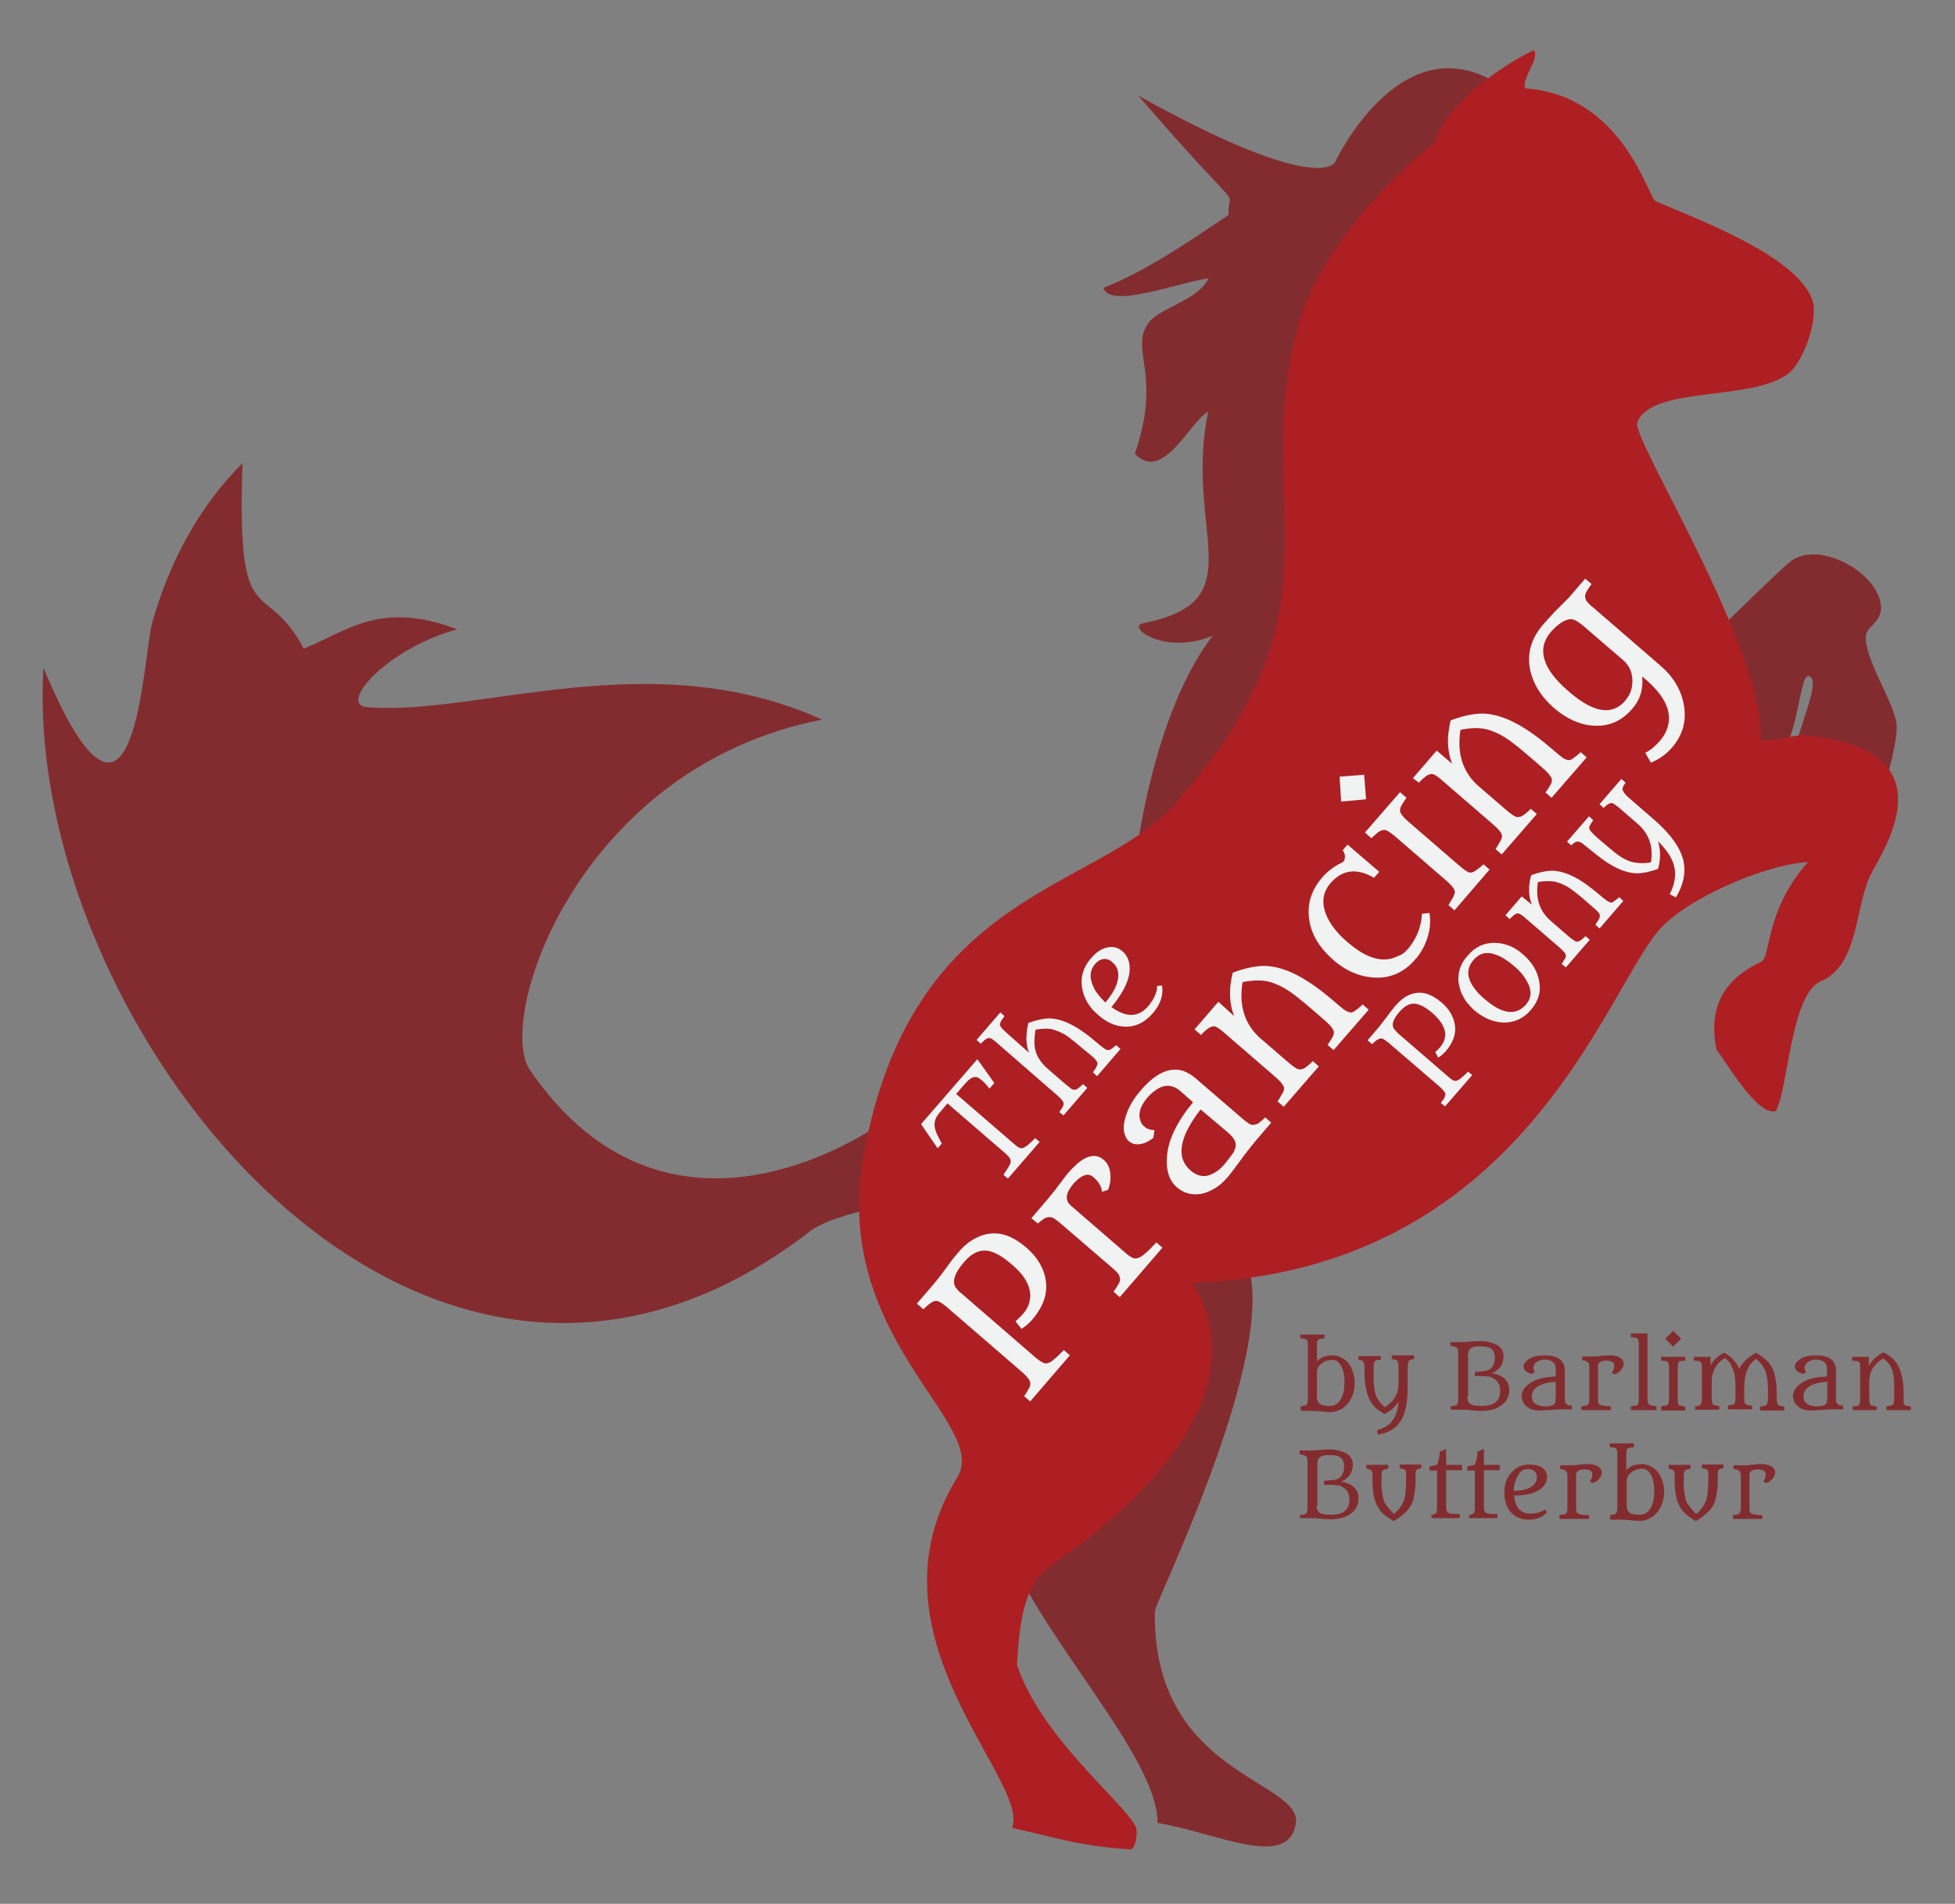 <?xml version="1.0" encoding="utf-8"?>
<!-- Generator: Adobe Illustrator 18.1.1, SVG Export Plug-In . SVG Version: 6.00 Build 0)  -->
<svg version="1.1" id="Layer_1" xmlns="http://www.w3.org/2000/svg" xmlns:xlink="http://www.w3.org/1999/xlink" x="0px" y="0px"
	 viewBox="0 0 517.5 504" enable-background="new 0 0 517.5 504" xml:space="preserve">
<rect x="0" y="0" width="517.5" height="504" fill="#808080" stroke="none"/>
<g>
	<path fill="#832C30" d="M230,299.5c-21.7,13.1-61.2,25.4-89.7-16.2c-9.3-13.5,12.7-80.2,77.3-92.8c-45.3-20.5-91.3-0.8-120.5-3.3
		c-7.7-0.7,5.3-15.5,23.9-20.6c-20.3-7.8-29.3,0.6-40.6,5.1c-10.4-19.6-17.8-2.6-16.2-49.1c-11.5,11.5-19.3,26-23.9,42.2
		c-2.6,9.1-4.2,70.7-28.8,12c-5.7,94.3,99.6,229.1,203,149.1c4.2-3.3,15.3-5.7,15.3-5.7S234.8,296.5,230,299.5z"/>
	<path fill="#832C30" d="M456,165.7c0,0,12.9-12.7,17.5-16.7c6.6-5.8,20.1,0.7,23.5,8.2c3.2,7-2.9,8.2-3.1,11.1
		c-0.4,6.1,7.2,17.1,8.1,23.2c0.6,3.9-2.8,15.4-2.8,15.4s-24.1-2.3-23.7-8.7c0.3-5.4,6.6-17.6,3.5-19.2c-3.3-1.7-2.4,24-13.2,24.7
		C456,204.2,456,165.7,456,165.7z"/>
	<path fill="#832C30" d="M394,53c0,0,11.1-24.4,5.2-28.9c-27.2-20.8-45.8,18.8-45.8,18.8s-3.8,9.3-52.1-17.6
		c29.7,34.5,23.6,23.1,23.9,31.6c-8.7,5.8-21.3,14.7-33.1,19.3c1.6,5.8,20.7-1.7,27.8-2.5c-2.7,5.8-13,7.8-15.9,11.8
		c-5.1,7,3.7,13.7-3.6,34.6c7.4,7.9,14.6-8.6,19.4-11.1c-6.5,32.1,12.6,50-17.2,56c-4.6,0.9,5.7,8.6,18.4,3.3
		c-17.8,23.3-21.3,66.6-21.3,66.6l76.4-33.3L394,53z"/>
	<path fill="#832C30" d="M328.9,331.6c12.5,21-23.2,92.3-23.2,95c-0.7,43.6,39.4,44.6,37.3,56.3c-2.2,12.2-21.3,2.1-36.6-0.3
		c0.3-19.6-40.2-58.4-41.6-81.1c-1.4-21.4,38.9-76.6,38.9-76.6S325.5,326,328.9,331.6z"/>
	<path fill="#AD1F23" d="M267.9,483.9c11.6,2.5,17.4,4.8,31.5,5.7c1.4-0.8,1.9-4.9,1.1-6.3c-3.6-6.6-25.1-23.7-31.3-42.6
		c0.7-13.7,2.7-21,7.8-25.3c4.8-4,60.5-38.5,38.7-75.8c86.5-3.2,108.6-75.7,123.2-93.1c7-8.4,28-17.6,39.7-18.3
		c-11.4,12.7-9.8,25.2-12.4,26.4c-12.2,5.7-13.6,14.8-11.8,23.4c1.8,1.8,10.7,17.8,15.7,16.1c3.4-6.6,3.9-31,12-34.4
		c10.2-4.3,8.9-20.7,13.4-28.8c4.4-8,20.2-33.1-18.5-36.3c-1.4-0.1-11.1,2.5-11,1.1c1.1-24.2-34.3-79.7-32.6-83.9
		c3.8-9.8,30.5-5.4,40.1-13c4-3.2,8-14.7,6.2-19.5c-4.2-11.5-29.7-21-41.4-26c-2.1-0.9-8.5-28-34.5-29.9c-1.3-2.2,4-8.3,2.2-10.1
		c-6.3,2.9-23.4,13.6-26.1,24.3c-12.8,10.1-31.1,29.6-36.3,48.8c-13,47.5,14.5,74.3-33,126.8c-20.7,22.9-69.3,22.5-82,92.6
		c-8.8,48.6,33.6,71,24.8,85.3C227.6,432.8,272.8,471.3,267.9,483.9z"/>
</g>
<g>
	<path fill="#F1F2F2" d="M261.9,288.2c-0.8-1.1-1.5-1.8-2-2.2c-0.5-0.4-0.9-0.7-1.2-0.8s-0.7-0.1-1.1,0c-0.7,0.2-1.5,0.9-2.6,2.2
		l-1.9,2.2l15.4,13.3c0.5,0.4,0.9,0.8,1.3,0.9c0.3,0.2,0.7,0.2,1,0.1s0.8-0.4,1.3-0.8c0.5-0.4,1.1-1,1.9-1.8l1.2,1l-8.4,9.7l-1.2-1
		c1.2-1.7,1.8-2.8,1.9-3.2c0.1-0.4,0-0.8-0.2-1.2c-0.2-0.3-0.6-0.7-1.1-1.2l-15.4-13.3l-2.2,2.6c-1.4,1.6-1.6,3.4-0.6,5.5
		c0.3,0.6,0.6,1.3,1,2l0.3,0.5l-1.1,1.3l-4.4-6.4l14.9-17.2l4.5,6.3L261.9,288.2z"/>
	<path fill="#F1F2F2" d="M272.4,278.7c-0.9-2.2-0.9-4.8-0.2-7.9c2.2-0.8,4.1-1.2,5.7-1.2c2.7,0.1,5.7,1.3,9,3.7
		c1.2,0.8,2.2,1.7,3.2,2.5c1,0.9,1.7,1.4,2.1,1.7c0.4,0.3,0.7,0.4,1,0.5c0.3,0,0.5,0,0.8-0.2c0.2-0.2,0.5-0.3,0.7-0.5
		c0.2-0.2,0.4-0.3,0.5-0.4c0.1-0.1,0.2-0.2,0.3-0.2l1.1,1l-6.2,7.2l-1.1-1c0.4-0.6,0.7-1,0.9-1.4s0.3-0.7,0.3-1
		c0-0.5-0.6-1.2-1.8-2.2l-1.6-1.3c-2-1.7-3.5-2.9-4.3-3.5s-1.6-1-2.3-1.3c-0.6-0.3-1.3-0.5-1.9-0.7c-1.2-0.3-2.7-0.2-4.5,0.1
		c-0.3,2-0.4,3.7-0.1,5.1c0.4,2,1.6,3.7,3.4,5.3l4.5,3.9c0.6,0.5,1.1,0.9,1.5,1.2c0.4,0.3,0.7,0.4,1,0.4c0.3,0,0.6-0.1,1-0.4
		c0.3-0.2,0.8-0.6,1.3-1.1l1.1,1l-6.3,7.3l-1.1-0.9l0,0c0.4-0.6,0.7-1,0.9-1.4c0.2-0.4,0.3-0.7,0.2-1c0-0.4-0.6-1.1-1.5-1.9
		L263.8,276c-1-0.9-1.7-1.3-2-1.2c-0.4,0-0.7,0.2-1,0.4c-0.3,0.3-0.7,0.6-1.2,1.1l-1.1-1l6.3-7.3l1.1,1c-0.4,0.5-0.7,1-0.9,1.3
		s-0.3,0.7-0.3,0.9c0,0.5,0.5,1.1,1.5,2L272.4,278.7z"/>
	<path fill="#F1F2F2" d="M307.6,260.9c0.4,2.5-0.4,5-2.5,7.4c-2,2.3-4.4,3.5-7,3.5c-2.6,0-5-1-7.4-3.1c-2.5-2.1-3.9-4.6-4.3-7.4
		c-0.4-2.8,0.4-5.3,2.3-7.5c1.4-1.7,2.9-2.7,4.5-3c1.4-0.3,2.7,0,3.9,1c1.5,1.3,2.1,3.1,1.9,5.5c-0.3,2.7-1.9,5.8-4.8,9.3
		c3.9,2.8,7.1,2.8,9.7-0.2c1.6-1.9,2.4-3.7,2.4-5.4L307.6,260.9z M292.6,265.4c2.7-3.2,3.8-6,3.3-8.4c-0.2-0.9-0.7-1.6-1.5-2.3
		c-1-0.9-2.1-1.1-3.3-0.5c-0.4,0.2-0.9,0.6-1.3,1.1c-0.4,0.5-0.7,1-0.9,1.6c-0.2,0.6-0.2,1.1-0.2,1.7c0,0.6,0.2,1.2,0.4,1.8
		c0.2,0.6,0.5,1.2,0.8,1.8C290.7,263.4,291.6,264.4,292.6,265.4z"/>
	<path fill="#F1F2F2" d="M268.8,349.8c0.6-0.5,1.3-1.2,2.1-2.1c0.8-0.9,1.4-2,1.6-3.1c0.3-1.1,0.3-2.2,0-3.3c-0.5-2.1-2-4.3-4.5-6.4
		c-2.4-2.1-4.4-3.3-6.1-3.7c-2.3-0.5-4.6,0.4-6.7,2.9c-2.6,3-3.3,5.3-2.1,6.9c0.4,0.5,0.8,1,1.4,1.4l19.4,16.8
		c0.8,0.7,1.4,1.1,1.9,1.4s1,0.4,1.4,0.3c0.4-0.1,0.9-0.3,1.4-0.7s1.2-1,2-1.8l1-1l1.6,1.4L272.7,371l-1.6-1.4
		c0-0.1,0.1-0.2,0.2-0.3c0.1-0.1,0.3-0.4,0.5-0.8c0.2-0.4,0.5-0.8,0.7-1.2c0.2-0.4,0.3-0.9,0.2-1.3c-0.1-0.7-0.9-1.7-2.3-2.9
		L250.6,346c-1.3-1.1-2.2-1.6-2.7-1.6c-0.6,0-1.1,0.2-1.6,0.6c-0.5,0.3-1.1,0.9-1.9,1.6l-1.7-1.5l4.4-5.1c1.1-1.3,2.1-2.6,3.1-4
		c1-1.4,2.1-2.9,3.6-4.6c1.4-1.7,3-2.9,4.6-3.7c1.6-0.8,3.2-1.2,4.8-1.2c2.8,0,5.6,1.3,8.5,3.8c2.9,2.5,4.6,5.4,5.1,8.5
		c0.6,3.6-0.6,7.1-3.6,10.6c-0.7,0.8-1.6,1.6-2.8,2.4L268.8,349.8z"/>
	<path fill="#F1F2F2" d="M291.7,315.5c-0.1-1.3-0.8-2.6-2.3-3.9c-0.7-0.6-1.5-0.8-2.5-0.4c-0.8,0.3-1.7,1-2.7,2.1
		c-2.1,2.5-2.4,4.4-0.8,5.8l14.9,12.9c0.6,0.5,1.1,0.8,1.5,1c0.5,0.2,1,0.2,1.5,0c1-0.3,2.6-1.7,4.8-4.1l1.6,1.4l-11.3,13.1
		l-1.6-1.4l0-0.1c1.2-1.7,1.8-2.8,1.7-3.3s-0.2-1-0.5-1.4c-0.3-0.4-0.8-0.9-1.4-1.4l-13.6-11.7c-1.4-1.2-2.4-1.9-3-1.9
		c-0.6,0-1.1,0.1-1.6,0.4c-0.5,0.3-1,0.7-1.7,1.3l-1.7-1.4l3.5-4.1c1.4-1.6,2.3-2.8,2.9-3.5c0.5-0.7,0.9-1.3,1.3-1.7
		c0.9-1.3,1.7-2.3,2.3-3c0.6-0.7,1.4-1.4,2.1-2.1c0.8-0.7,1.6-1.2,2.4-1.6c1.8-0.8,3.3-0.6,4.6,0.5c1.1,0.9,1.7,2.2,1.8,3.8
		c0.2,1.6-0.1,2.9-0.6,4.2L291.7,315.5z"/>
	<path fill="#F1F2F2" d="M301.9,296.8c0.2,0.6,0.6,1.1,1.1,1.5c0.5,0.5,1.4,0.8,2.6,0.9l-0.3,2c-1.6,1.3-3.2,1.9-4.8,1.7
		c-0.6-0.1-1.1-0.3-1.7-0.8c-0.6-0.5-0.9-1.2-1.2-2.2c-0.2-1-0.2-2.1,0.1-3.3c0.6-2.7,2-5.4,4.4-8.1c3.9-4.5,7.6-6.1,11.1-5
		c1.1,0.4,2.1,1,3.1,1.8l12.3,10.6c1.5,1.3,2.5,2,3.1,1.9s1.1-0.2,1.5-0.5s1-0.8,1.7-1.5l1.6,1.4l-4.2,4.9c-0.8,1-1.7,2.1-2.7,3.4
		c-2,2.7-3.5,4.8-4.7,6.2s-2.4,2.4-3.7,3.1s-2.5,1.2-3.7,1.3c-2.3,0.3-4.3-0.3-6.1-1.9c-1.9-1.7-2.8-4.4-2.5-8
		c0.3-4.5,2.7-9.3,6.9-14.4l-3.4-3c-2.7-2.3-5.6-1.7-8.8,1.9C301.8,292.9,301.2,294.9,301.9,296.8z M317.8,293.7
		c-5.7,7.4-6.6,12.8-2.6,16.2c2.1,1.8,4.3,1.9,6.7,0.3c0.8-0.5,1.6-1.2,2.4-2.2c0.8-1,1.5-1.9,2-2.6s0.7-1.5,0.8-2.1
		c0-0.6-0.1-1.2-0.5-1.8c-0.4-0.6-1-1.2-1.8-1.9L317.8,293.7z M317.8,293.7L317.8,293.7L317.8,293.7L317.8,293.7z"/>
	<path fill="#F1F2F2" d="M326.7,269c-1.3-3.2-1.5-7-0.4-11.5c3.2-1.2,6-1.8,8.5-1.8c4,0.1,8.4,1.9,13.3,5.4c1.7,1.2,3.3,2.5,4.7,3.7
		c1.5,1.3,2.5,2.1,3,2.5c0.6,0.4,1.1,0.6,1.5,0.7c0.4,0.1,0.8,0,1.2-0.3c0.4-0.3,0.7-0.5,1.1-0.8c0.3-0.3,0.6-0.5,0.7-0.6
		c0.1-0.1,0.3-0.3,0.4-0.4l1.6,1.4l-9.3,10.7l-1.6-1.4c0.6-0.8,1-1.5,1.3-2c0.3-0.5,0.4-1,0.4-1.4c-0.1-0.7-0.9-1.8-2.7-3.3l-2.3-2
		c-3-2.6-5.1-4.3-6.4-5.2c-1.3-0.9-2.4-1.5-3.3-1.9c-0.9-0.4-1.9-0.8-2.9-1c-1.9-0.4-4.1-0.3-6.6,0.2c-1,6.3,0.6,11.4,5,15.1
		l6.6,5.7c1.7,1.5,2.9,2.3,3.4,2.3c0.6,0,1.1-0.1,1.5-0.4c0.4-0.3,1-0.7,1.6-1.3l0.5-0.5l1.6,1.4l-9.3,10.7l-1.6-1.4
		c0-0.1,0.1-0.2,0.2-0.4c0.1-0.1,0.3-0.4,0.5-0.8s0.5-0.8,0.7-1.2c0.2-0.4,0.3-0.8,0.3-1.2c-0.1-0.6-0.8-1.6-2.2-2.8l-14-12.1
		c-1.2-1-2-1.5-2.6-1.4c-0.5,0.1-1,0.3-1.5,0.7c-0.5,0.4-1.1,0.9-1.7,1.6l-1.7-1.5l6.3-7.3L326.7,269z"/>
	<path fill="#F1F2F2" d="M372.7,251.2c2.2-2.6,3.5-5.7,3.7-9.3l2-0.2c0.5,3.1-0.1,6.3-1.8,9.5c-0.6,1-1.2,2-2,2.8
		c-2.9,3.4-6.5,5-10.7,4.8c-3.9-0.2-7.6-1.7-11-4.7c-3.5-3.1-5.7-6.5-6.3-10.4c-0.7-4.1,0.4-7.9,3.3-11.3c1.4-1.7,3.2-3,5.2-4
		c0.3-0.1,0.5-0.3,0.6-0.4c0.5-1,0.4-2-0.3-2.9l1.3-1.5l8.4,7.2l-1.4,1.6c-4.5-2.7-8.4-2.2-11.5,1.4c-2,2.3-2.4,5-1.3,8
		c1,2.6,2.9,5.2,5.9,7.7c5.1,4.4,9.6,5.6,13.4,3.5C371.1,252.8,371.9,252.1,372.7,251.2z"/>
	<path fill="#F1F2F2" d="M355,212.2l-0.4-6.6l6.5-0.5l0.5,6.5L355,212.2z M383.4,239.6l0.5-0.8c0.4-0.6,0.7-1.2,0.9-1.6
		c0.2-0.4,0.3-0.8,0.3-1.2c-0.1-0.7-0.9-1.7-2.3-2.9l-13.3-11.5c-1.5-1.3-2.5-1.9-3.1-1.9c-0.6,0-1.1,0.3-1.6,0.6
		c-0.5,0.4-1,0.9-1.8,1.6l-1.7-1.5l9.3-10.7l1.7,1.5c-0.6,0.8-1,1.5-1.3,2c-0.3,0.5-0.4,1-0.4,1.4c0,0.7,0.8,1.7,2.3,3l13.3,11.5
		c1.5,1.3,2.5,1.9,2.9,1.9c0.5,0,0.9-0.1,1.3-0.4c0.4-0.3,0.9-0.6,1.5-1.1l0.8-0.7l1.6,1.4L385,241L383.4,239.6z"/>
	<path fill="#F1F2F2" d="M384.4,202.2c-1.3-3.2-1.5-7-0.4-11.5c3.2-1.2,6-1.8,8.5-1.8c4,0.1,8.4,1.9,13.3,5.4
		c1.7,1.2,3.3,2.5,4.7,3.7s2.5,2.1,3,2.5s1.1,0.6,1.5,0.7c0.4,0.1,0.8,0,1.2-0.3c0.4-0.3,0.7-0.5,1.1-0.8c0.3-0.3,0.6-0.5,0.7-0.6
		s0.3-0.3,0.4-0.4l1.6,1.4l-9.3,10.7l-1.6-1.4c0.6-0.8,1-1.5,1.3-2c0.3-0.5,0.4-1,0.4-1.4c-0.1-0.7-0.9-1.8-2.7-3.3l-2.3-2
		c-3-2.6-5.1-4.3-6.4-5.2c-1.3-0.9-2.4-1.5-3.3-1.9c-0.9-0.4-1.9-0.8-2.9-1c-1.9-0.4-4.1-0.3-6.6,0.2c-1,6.3,0.6,11.4,5,15.1
		l6.6,5.7c1.7,1.5,2.9,2.3,3.4,2.3c0.6,0,1.1-0.1,1.5-0.4c0.4-0.3,1-0.7,1.6-1.3l0.5-0.5l1.6,1.4l-9.3,10.7l-1.6-1.4
		c0-0.1,0.1-0.2,0.2-0.4c0.1-0.1,0.3-0.4,0.5-0.8s0.5-0.8,0.7-1.2s0.3-0.9,0.3-1.2c-0.1-0.6-0.8-1.6-2.2-2.8l-14-12.1
		c-1.2-1-2-1.5-2.6-1.4c-0.5,0.1-1,0.3-1.5,0.7c-0.5,0.4-1.1,0.9-1.7,1.6L374,206l6.3-7.3L384.4,202.2z"/>
	<path fill="#F1F2F2" d="M434.7,179.1c0.3,3.3-0.5,6.1-2.6,8.5c-2.8,3.3-6.3,4.8-10.3,4.5c-3.6-0.2-7.1-1.8-10.5-4.7
		c-3.4-3-5.5-6.4-6.3-10.2c-0.8-4.2,0.3-8.2,3.5-11.9c0.9-1,1.9-2.1,2.9-3.2c2-2,3.3-3.3,3.8-3.8l4.4-5.1l1.7,1.4
		c-1.2,1.6-1.8,2.7-1.7,3.3c0,0.6,0.2,1.1,0.6,1.5s0.8,0.9,1.5,1.4l17.8,15.4c3.4,2.9,5.5,6.4,6.2,10.3c0.8,4.2-0.2,8.1-3.2,11.5
		c-1.5,1.7-3.3,3-5.5,3.9l-1.5-2.6c1.4-0.7,2.7-1.8,3.9-3.2s1.9-2.8,2.2-4.3c0.3-1.5,0.2-2.9-0.2-4.2c-0.8-2.5-2.6-4.9-5.4-7.4
		L434.7,179.1z M415.2,183c6.5,5.7,11.5,6.5,14.9,2.6c1.5-1.7,2.1-3.6,2-5.7c-0.1-2.1-0.9-3.8-2.4-5.1l-10.7-9.2
		c-1.3-1.1-2.4-1.7-3.2-1.7c-1.6,0.1-3.3,1.2-5.2,3.3C406.7,171.7,408.2,177,415.2,183z"/>
	<path fill="#F1F2F2" d="M379.9,278.5c0.4-0.3,0.9-0.8,1.4-1.4s0.9-1.3,1.1-2.1s0.2-1.5,0-2.3c-0.4-1.4-1.4-2.9-3.1-4.4
		c-1.6-1.4-3-2.2-4.2-2.5c-1.6-0.4-3.1,0.3-4.6,2c-1.8,2.1-2.3,3.6-1.4,4.7c0.3,0.3,0.6,0.7,0.9,1l13.2,11.4c0.5,0.4,0.9,0.8,1.3,1
		c0.3,0.2,0.6,0.3,1,0.2s0.6-0.2,1-0.5c0.4-0.3,0.8-0.7,1.4-1.2l0.7-0.7l1.1,0.9l-7.2,8.3l-1.1-0.9c0-0.1,0.1-0.1,0.1-0.2
		s0.2-0.3,0.4-0.5c0.2-0.3,0.3-0.5,0.5-0.8c0.1-0.3,0.2-0.6,0.2-0.9c-0.1-0.5-0.6-1.1-1.6-2l-13.5-11.6c-0.9-0.7-1.5-1.1-1.9-1.1
		c-0.4,0-0.7,0.2-1.1,0.4c-0.3,0.2-0.8,0.6-1.3,1.1l-1.2-1l3-3.5c0.7-0.9,1.4-1.8,2.1-2.7c0.6-0.9,1.5-2,2.4-3.1c1-1.1,2-2,3.1-2.5
		c1.1-0.6,2.2-0.8,3.2-0.8c1.9,0,3.8,0.9,5.8,2.6c2,1.7,3.1,3.6,3.5,5.8c0.4,2.4-0.4,4.8-2.5,7.2c-0.5,0.5-1.1,1.1-1.9,1.6
		L379.9,278.5z"/>
	<path fill="#F1F2F2" d="M390.3,267.5c-0.7-0.6-1.3-1.3-1.9-2c-0.6-0.7-1-1.5-1.4-2.3c-0.4-0.8-0.6-1.6-0.8-2.5
		c-0.2-0.9-0.2-1.7-0.1-2.6c0.2-1.9,1-3.6,2.4-5.1c2-2.4,4.5-3.5,7.4-3.4c2.6,0.1,5.1,1.1,7.3,3.1c2.3,2,3.7,4.3,4.2,6.9
		c0.6,2.9-0.2,5.5-2.2,7.8c-2,2.3-4.5,3.4-7.5,3.3C395,270.5,392.6,269.4,390.3,267.5z M402.1,267.4c0.6-0.3,1.1-0.7,1.7-1.3
		c0.5-0.6,0.9-1.2,1.1-1.8c0.2-0.6,0.3-1.2,0.2-1.9c-0.1-0.6-0.2-1.2-0.5-1.8s-0.6-1.2-1-1.8c-0.7-1-1.5-1.9-2.4-2.7
		c-0.9-0.8-1.7-1.4-2.3-1.8s-1.2-0.8-1.8-1.1c-0.6-0.3-1.2-0.5-1.9-0.7c-0.6-0.2-1.2-0.2-1.8-0.2c-1.3,0.1-2.4,0.7-3.4,1.9
		c-1.8,2.1-1.8,4.5,0.1,7.2c0.7,1,1.7,2.1,2.9,3.1C396.6,267.6,399.6,268.6,402.1,267.4z"/>
	<path fill="#F1F2F2" d="M405.5,239.5c-0.9-2.2-1-4.8-0.2-7.8c2.1-0.8,4.1-1.2,5.7-1.2c2.7,0.1,5.7,1.3,9,3.7
		c1.1,0.8,2.2,1.7,3.2,2.5c1,0.9,1.7,1.4,2.1,1.7c0.4,0.3,0.7,0.4,1,0.5s0.5,0,0.8-0.2c0.3-0.2,0.5-0.4,0.7-0.5
		c0.2-0.2,0.4-0.3,0.5-0.4c0.1-0.1,0.2-0.2,0.3-0.3l1.1,1l-6.3,7.3l-1.1-1c0.4-0.6,0.7-1,0.9-1.4c0.2-0.4,0.3-0.7,0.3-1
		c0-0.5-0.6-1.2-1.8-2.2l-1.5-1.3c-2-1.8-3.5-2.9-4.3-3.5s-1.6-1-2.3-1.3c-0.6-0.3-1.3-0.5-2-0.7c-1.3-0.2-2.8-0.2-4.5,0.1
		c-0.7,4.3,0.4,7.7,3.4,10.3l4.5,3.9c1.2,1,1.9,1.5,2.3,1.6c0.4,0,0.7-0.1,1-0.3s0.7-0.5,1.1-0.9l0.3-0.3l1.1,1l-6.3,7.3l-1.1-0.9
		c0-0.1,0.1-0.2,0.1-0.2s0.2-0.3,0.3-0.5c0.2-0.3,0.3-0.5,0.5-0.8c0.2-0.3,0.2-0.6,0.2-0.8c0-0.4-0.6-1.1-1.5-1.9l-9.5-8.2
		c-0.8-0.7-1.4-1-1.7-1s-0.7,0.2-1,0.4c-0.3,0.3-0.7,0.6-1.2,1.1l-1.1-1l4.3-5L405.5,239.5z"/>
	<path fill="#F1F2F2" d="M438.9,222.7c0.7,2.4,0.7,4.8,0,7.3c-2.1,0.8-4.1,1.2-5.7,1.2c-2.7-0.1-5.7-1.3-9-3.7
		c-1.1-0.8-2.2-1.7-3.2-2.5c-1-0.8-1.7-1.4-2.1-1.7c-0.4-0.3-0.8-0.4-1.1-0.5c-0.3,0-0.6,0-0.9,0.2c-0.3,0.2-0.6,0.4-1,0.8l-1.1-1
		l5.8-6.7l1.1,1l-0.2,0.4c-0.3,0.4-0.5,0.8-0.7,1.1c-0.1,0.3-0.2,0.6-0.1,0.8c0.1,0.4,0.7,1.1,1.8,2.1l1.5,1.3
		c1.4,1.2,2.6,2.2,3.6,3s2,1.4,3,1.9c1.8,0.8,4,1,6.4,0.6c0.7-4.2-0.5-7.6-3.5-10.2l-4.5-3.9c-1.2-1-2-1.6-2.3-1.6
		c-0.4,0-0.7,0.1-0.9,0.2c-0.3,0.2-0.6,0.4-1,0.8l-0.3,0.3l-1.1-1l5.8-6.7l1.1,1l0,0c-0.6,0.8-0.9,1.5-0.8,1.9
		c0.2,0.6,0.8,1.4,2,2.4l5.9,5.1c4,3.4,6.5,6.6,7.7,9.6c1.4,3.6,0.9,7.4-1.5,11.4l-1.6-0.9c1.3-2.6,1.7-5,1.2-7.2
		C442.8,227.5,441.4,225.2,438.9,222.7z"/>
</g>
<g>
	<path fill="#832C30" d="M344.2,372.3c0.9-0.1,1.4-0.2,1.6-0.4s0.3-0.4,0.3-0.6s0.1-0.5,0.1-0.9V356c0-0.8-0.1-1.2-0.4-1.4
		c-0.2-0.1-0.7-0.3-1.6-0.3v-1h6.4v1c-0.9,0.1-1.4,0.2-1.6,0.3c-0.3,0.2-0.4,0.7-0.4,1.5v4.3c0.7-0.8,1.7-1.3,2.9-1.5
		c0.4-0.1,0.8-0.1,1.3-0.1s1,0.1,1.6,0.3s1,0.5,1.5,0.8s0.8,0.7,1.2,1.2s0.6,1,0.8,1.5c0.5,1.1,0.7,2.3,0.7,3.6c0,2-0.6,3.8-1.7,5.2
		c-0.8,1-1.7,1.7-2.9,2.1c-0.6,0.2-1.2,0.3-1.7,0.3c-0.7,0-1.5,0-2.3-0.1c-1.5-0.2-2.4-0.2-2.7-0.2h-3V372.3z M348.6,369.8
		c0,0.7,0.2,1.3,0.6,1.7c0.5,0.5,1.5,0.7,2.8,0.7s2.3-0.6,3-1.9c0.6-1.1,0.9-2.6,0.9-4.4c0-2.6-0.6-4.4-1.8-5.4
		c-0.4-0.4-0.9-0.5-1.5-0.5s-1.1,0.1-1.6,0.3s-0.9,0.4-1.2,0.7c-0.8,0.6-1.2,1.4-1.2,2.3V369.8z"/>
	<path fill="#832C30" d="M370.2,371.1c-0.9,1.4-2.1,2.4-3.7,3.2c-1.4-0.7-2.4-1.5-3.1-2.4c-1.1-1.4-1.8-3.4-2.1-6.2
		c-0.1-0.9-0.1-1.8-0.1-2.7s0-1.4-0.1-1.8s-0.1-0.6-0.2-0.7s-0.3-0.3-0.5-0.4s-0.5-0.1-0.8-0.1v-1h5.9v1l-0.3,0
		c-0.4,0-0.6,0.1-0.8,0.1s-0.4,0.1-0.5,0.3c-0.2,0.2-0.3,0.8-0.3,1.8v1.4c0,1.2,0,2.2,0.1,3.1s0.2,1.7,0.4,2.3
		c0.4,1.3,1.2,2.5,2.5,3.5c2.4-1.5,3.6-3.5,3.6-6.2v-4c0-1.1-0.1-1.7-0.2-1.9s-0.3-0.3-0.5-0.4s-0.5-0.1-0.8-0.2l-0.3,0v-1h5.9v1
		l0,0c-0.7,0.1-1.1,0.2-1.3,0.4c-0.2,0.4-0.4,1-0.4,2.1v5.2c0,3.5-0.5,6.2-1.5,8.1c-1.2,2.3-3.3,3.7-6.4,4.2l-0.2-1.2
		c1.9-0.5,3.3-1.3,4.1-2.6C369.4,375.1,370,373.4,370.2,371.1z"/>
	<path fill="#832C30" d="M384,372.3c0.9-0.1,1.4-0.2,1.6-0.4s0.3-0.4,0.3-0.6s0.1-0.5,0.1-0.9v-12.1c0-0.8-0.1-1.2-0.3-1.4
		s-0.4-0.3-0.7-0.4s-0.6-0.1-1.1-0.2v-1h3c0.5,0,1.1,0,1.7-0.1c1.2-0.1,2.2-0.2,3.1-0.2s1.8,0.1,2.6,0.3s1.5,0.5,2.1,0.8
		c1,0.7,1.6,1.6,1.6,2.9c0,1.6-0.6,2.9-1.8,3.8c-0.4,0.3-0.9,0.6-1.4,0.7c2.3,0.4,3.8,1.3,4.4,2.8c0.2,0.5,0.3,1,0.3,1.7
		s-0.1,1.3-0.4,2s-0.7,1.3-1.4,1.8c-1.4,1.2-3.3,1.7-5.7,1.7c-0.6,0-1.3,0-2-0.1c-1.4-0.2-2.4-0.2-3-0.2h-3V372.3z M388.4,369.8
		c0,0.8,0.2,1.3,0.6,1.7c0.5,0.5,1.6,0.7,3.2,0.7c1.8,0,3.1-0.4,3.9-1.2c0.7-0.7,1-1.6,1-2.7c0-1.7-0.6-2.8-1.9-3.5
		c-0.5-0.3-0.9-0.4-1.4-0.4s-0.8-0.1-1.1-0.1l-0.8,0c-0.3,0-0.5,0-0.8,0s-0.5,0-0.7,0v-1.1l2.4-0.2c1-0.1,1.8-0.5,2.3-1.3
		c0.4-0.6,0.6-1.4,0.6-2.4c0-0.9-0.3-1.6-0.8-2.1c-0.6-0.6-1.7-0.8-3.2-0.8c-1.8,0-2.8,0.5-3,1.5c-0.1,0.3-0.1,0.6-0.1,0.9V369.8z"
		/>
	<path fill="#832C30" d="M406.1,361.3c-0.1,0.2-0.2,0.5-0.2,0.8s0.1,0.7,0.4,1.1l-0.8,0.5c-0.9-0.2-1.6-0.5-2-1.2
		c-0.1-0.2-0.2-0.5-0.2-0.8s0.1-0.7,0.4-1s0.7-0.7,1.1-1c1.1-0.6,2.4-0.9,4.1-0.9c2.7,0,4.3,0.8,5,2.3c0.2,0.5,0.3,1,0.3,1.6v7.3
		c0,0.9,0.1,1.5,0.3,1.6s0.4,0.3,0.6,0.4s0.6,0.1,1,0.1v1h-2.9c-0.6,0-1.2,0-2,0.1c-1.5,0.1-2.7,0.2-3.5,0.2s-1.5-0.1-2.2-0.3
		s-1.1-0.5-1.5-0.9c-0.8-0.7-1.2-1.6-1.2-2.7c0-1.2,0.7-2.2,2-3.2c1.6-1.2,4-1.8,7-1.9v-2.1c0-1.6-1.1-2.4-3.2-2.4
		C407.4,360.1,406.5,360.5,406.1,361.3z M411.8,365.8c-4.2,0.3-6.3,1.6-6.3,3.9c0,1.2,0.6,2,1.9,2.4c0.4,0.1,0.9,0.2,1.5,0.2
		s1.1,0,1.5-0.1s0.7-0.2,0.9-0.4s0.4-0.4,0.4-0.7s0.1-0.7,0.1-1.2V365.8z M411.8,365.8L411.8,365.8L411.8,365.8L411.8,365.8z"/>
	<path fill="#832C30" d="M426.6,363.4c0.4-0.4,0.7-1.1,0.7-1.9c0-0.4-0.2-0.8-0.6-1c-0.3-0.2-0.8-0.3-1.5-0.3
		c-1.5,0-2.2,0.5-2.2,1.5v8.9c0,0.3,0,0.6,0.1,0.8s0.2,0.4,0.5,0.5c0.4,0.2,1.3,0.4,2.8,0.4v1h-7.8v-1l0,0c0.9-0.1,1.5-0.2,1.7-0.4
		s0.3-0.4,0.3-0.6s0.1-0.5,0.1-0.9v-8.1c0-0.9-0.1-1.4-0.3-1.6s-0.4-0.3-0.6-0.4s-0.6-0.1-1-0.2v-1h2.4c1,0,1.6,0,2.1-0.1
		s0.7-0.1,1-0.1c0.7-0.1,1.3-0.1,1.7-0.1s0.9,0,1.4,0.1s0.9,0.2,1.2,0.4c0.8,0.4,1.2,1,1.2,1.7c0,0.6-0.3,1.2-0.8,1.8
		c-0.5,0.5-1,0.9-1.6,1L426.6,363.4z"/>
	<path fill="#832C30" d="M431.8,372.3l0.4-0.1c0.3,0,0.6-0.1,0.8-0.1s0.4-0.1,0.5-0.3c0.2-0.2,0.3-0.8,0.3-1.7v-14.1
		c0-0.9-0.1-1.4-0.3-1.6s-0.4-0.3-0.7-0.3s-0.6-0.1-1.1-0.1v-1h4.4v17.2c0,0.8,0.1,1.3,0.4,1.6c0.2,0.2,0.7,0.3,1.4,0.4l0.6,0.1v1
		h-6.8V372.3z"/>
	<path fill="#832C30" d="M439.8,372.3l0.4-0.1c0.3,0,0.6-0.1,0.8-0.1s0.4-0.1,0.5-0.3c0.2-0.2,0.3-0.8,0.3-1.7v-7.9
		c0-0.9-0.1-1.4-0.3-1.6s-0.4-0.3-0.7-0.3s-0.6-0.1-1.1-0.1v-1h6.4v1c-0.4,0-0.8,0.1-1.1,0.1s-0.5,0.1-0.6,0.3
		c-0.2,0.2-0.3,0.8-0.3,1.7v7.9c0,0.9,0.1,1.4,0.2,1.6s0.3,0.3,0.5,0.3s0.5,0.1,0.8,0.2l0.5,0.1v1h-6.4V372.3z M440.8,354.4l2.1-2.1
		l2.1,2.1l-2.1,2.1L440.8,354.4z"/>
	<path fill="#832C30" d="M448.5,372.3l0.3,0c0.7-0.1,1.2-0.2,1.3-0.4s0.2-0.4,0.3-0.6s0.1-0.6,0.1-1v-8.4c0-0.7-0.1-1.1-0.3-1.3
		s-0.4-0.3-0.7-0.3s-0.6-0.1-1.1-0.1v-1h4.4v2.4c0.3-0.7,0.7-1.3,1.1-1.7c0.7-0.7,1.5-1.3,2.5-1.8c1,0.6,1.7,1.1,2.2,1.6
		c0.8,0.8,1.4,1.7,1.8,2.7c0.6-1.3,1.6-2.4,2.9-3.3c0.4-0.3,0.9-0.6,1.4-1c1.5,0.8,2.6,1.7,3.4,2.5c1.2,1.4,1.9,3.4,2.1,6
		c0.1,0.9,0.1,1.8,0.1,2.7s0,1.5,0.1,1.8s0.1,0.6,0.2,0.7s0.3,0.3,0.5,0.3s0.4,0.1,0.8,0.2l0.4,0.1v1h-6.4v-1
		c0.4-0.1,0.8-0.1,1.1-0.2s0.5-0.1,0.6-0.3c0.2-0.2,0.4-0.9,0.4-1.9l0-1.8c0-2.2-0.2-3.9-0.6-5c-0.4-1.2-1.3-2.4-2.6-3.5
		c-1,0.8-1.7,1.6-2.1,2.5s-0.7,1.8-0.8,2.7c-0.2,1.4-0.2,2.7-0.2,4s0,2.1,0.1,2.3s0.1,0.4,0.3,0.5c0.2,0.2,0.6,0.3,1.4,0.4l0.3,0v1
		h-6.4v-1c0.4-0.1,0.8-0.1,1.1-0.2s0.5-0.1,0.6-0.3c0.2-0.2,0.3-0.8,0.3-1.8v-1.4c0-2.5-0.1-4.2-0.4-5.1s-0.6-1.6-0.9-2.2
		s-0.9-1.1-1.5-1.6c-1.1,0.7-1.9,1.4-2.4,2.3c-0.7,1.1-1.1,2.4-1.1,3.9v4c0,1,0.1,1.6,0.2,1.9s0.3,0.3,0.6,0.4s0.5,0.1,0.9,0.2
		l0.3,0v1h-6.4V372.3z"/>
	<path fill="#832C30" d="M477.9,361.3c-0.1,0.2-0.2,0.5-0.2,0.8s0.1,0.7,0.4,1.1l-0.8,0.5c-0.9-0.2-1.6-0.5-2-1.2
		c-0.1-0.2-0.2-0.5-0.2-0.8s0.1-0.7,0.4-1s0.7-0.7,1.1-1c1.1-0.6,2.4-0.9,4.1-0.9c2.7,0,4.3,0.8,5,2.3c0.2,0.5,0.3,1,0.3,1.6v7.3
		c0,0.9,0.1,1.5,0.3,1.6s0.4,0.3,0.6,0.4s0.6,0.1,1,0.1v1h-2.9c-0.6,0-1.2,0-2,0.1c-1.5,0.1-2.7,0.2-3.5,0.2s-1.5-0.1-2.2-0.3
		s-1.1-0.5-1.5-0.9c-0.8-0.7-1.2-1.6-1.2-2.7c0-1.2,0.7-2.2,2-3.2c1.6-1.2,4-1.8,7-1.9v-2.1c0-1.6-1.1-2.4-3.2-2.4
		C479.2,360.1,478.4,360.5,477.9,361.3z M483.7,365.8c-4.2,0.3-6.3,1.6-6.3,3.9c0,1.2,0.6,2,1.9,2.4c0.4,0.1,0.9,0.2,1.5,0.2
		s1.1,0,1.5-0.1s0.7-0.2,0.9-0.4s0.4-0.4,0.4-0.7s0.1-0.7,0.1-1.2V365.8z M483.7,365.8L483.7,365.8L483.7,365.8L483.7,365.8z"/>
	<path fill="#832C30" d="M494.8,361.5c0.7-1.4,2-2.6,3.8-3.5c1.4,0.7,2.4,1.5,3.1,2.4c1.1,1.4,1.8,3.4,2.1,6.2
		c0.1,0.9,0.1,1.8,0.1,2.7s0,1.5,0,1.8s0.1,0.5,0.2,0.7s0.3,0.3,0.4,0.3s0.4,0.1,0.6,0.1s0.3,0,0.4,0.1s0.2,0,0.3,0v1h-6.4v-1
		c0.4-0.1,0.8-0.1,1.1-0.2s0.5-0.1,0.6-0.3c0.2-0.2,0.3-0.9,0.3-1.9v-1.4c0-1.8,0-3-0.1-3.7s-0.2-1.3-0.3-1.7s-0.3-0.9-0.5-1.3
		c-0.4-0.8-1.1-1.5-2-2.2c-2.5,1.5-3.7,3.6-3.7,6.2v4c0,1,0.1,1.6,0.2,1.9s0.3,0.3,0.6,0.4s0.5,0.1,0.9,0.2l0.3,0v1h-6.4v-1
		c0,0,0.1,0,0.2,0s0.2,0,0.4,0s0.4-0.1,0.6-0.1s0.4-0.1,0.5-0.3c0.2-0.2,0.3-0.7,0.3-1.6v-8.4c0-0.7-0.1-1.1-0.3-1.3
		s-0.4-0.3-0.7-0.3s-0.6-0.1-1.1-0.1v-1h4.4V361.5z"/>
	<path fill="#832C30" d="M344.1,401.1c0.9-0.1,1.4-0.2,1.6-0.4s0.3-0.4,0.3-0.6s0.1-0.5,0.1-0.9V387c0-0.8-0.1-1.2-0.3-1.4
		s-0.4-0.3-0.7-0.4s-0.6-0.1-1.1-0.2v-1h3c0.5,0,1.1,0,1.7-0.1c1.2-0.1,2.2-0.2,3.1-0.2s1.8,0.1,2.6,0.3s1.5,0.5,2.1,0.8
		c1,0.7,1.6,1.6,1.6,2.9c0,1.6-0.6,2.9-1.8,3.8c-0.4,0.3-0.9,0.6-1.4,0.7c2.3,0.4,3.8,1.3,4.4,2.8c0.2,0.5,0.3,1,0.3,1.7
		s-0.1,1.3-0.4,2s-0.7,1.3-1.4,1.8c-1.4,1.2-3.3,1.7-5.7,1.7c-0.6,0-1.3,0-2-0.1c-1.4-0.2-2.4-0.2-3-0.2h-3V401.1z M348.5,398.6
		c0,0.8,0.2,1.3,0.6,1.7c0.5,0.5,1.6,0.7,3.2,0.7c1.8,0,3.1-0.4,3.9-1.2c0.7-0.7,1-1.6,1-2.7c0-1.7-0.6-2.8-1.9-3.5
		c-0.5-0.3-0.9-0.4-1.4-0.4s-0.8-0.1-1.1-0.1l-0.8,0c-0.3,0-0.5,0-0.8,0s-0.5,0-0.7,0v-1.1l2.4-0.2c1-0.1,1.8-0.5,2.3-1.3
		c0.4-0.6,0.6-1.4,0.6-2.4c0-0.9-0.3-1.6-0.8-2.1c-0.6-0.6-1.7-0.8-3.2-0.8c-1.8,0-2.8,0.5-3,1.5c-0.1,0.3-0.1,0.6-0.1,0.9V398.6z"
		/>
	<path fill="#832C30" d="M368.9,402.7c-1.5-0.9-2.6-1.7-3.3-2.5c-1.2-1.4-2-3.3-2.2-5.9c-0.1-0.9-0.1-1.8-0.1-2.6s0-1.3,0-1.6
		s-0.1-0.5-0.2-0.7c-0.2-0.3-0.7-0.5-1.4-0.6v-1h5.8v1c-0.8,0.1-1.3,0.3-1.5,0.5c-0.2,0.2-0.3,0.8-0.3,1.6s0,1.7,0,2.4
		s0.1,1.4,0.2,2s0.2,1.1,0.3,1.6s0.3,0.9,0.6,1.3c0.5,0.8,1.2,1.6,2.2,2.6c1-0.9,1.7-1.7,2-2.3s0.6-1.1,0.7-1.6s0.3-1,0.3-1.6
		c0.1-1,0.2-2.1,0.2-3.3s0-1.9,0-2.2s-0.1-0.4-0.2-0.6c-0.2-0.3-0.7-0.4-1.5-0.5v-1h5.7v1c-0.8,0.1-1.2,0.3-1.3,0.5
		s-0.2,0.4-0.2,0.7s0,0.8,0,1.6s0,1.7-0.1,2.6s-0.2,1.7-0.4,2.5s-0.4,1.4-0.7,1.9s-0.7,1.1-1.1,1.5
		C371.5,400.9,370.4,401.8,368.9,402.7z"/>
	<path fill="#832C30" d="M378.8,401.1c0.4-0.1,0.6-0.1,0.8-0.2s0.4-0.2,0.5-0.3c0.2-0.2,0.3-0.8,0.3-1.8v-9.5h-2v-1.1
		c1.1-0.2,1.8-0.3,2-0.5h0c0.2-0.2,0.3-0.8,0.5-1.6s0.2-1.4,0.2-1.8l1.7-0.7v4.2h4.2v1.4h-4.2v9.5c0,0.7,0.1,1.2,0.2,1.4
		s0.2,0.3,0.4,0.4s0.4,0.2,0.6,0.2c0.4,0.1,1.2,0.1,2.4,0.1v1.1h-7.5V401.1z"/>
	<path fill="#832C30" d="M388.8,401.1c0.4-0.1,0.6-0.1,0.8-0.2s0.4-0.2,0.5-0.3c0.2-0.2,0.3-0.8,0.3-1.8v-9.5h-2v-1.1
		c1.1-0.2,1.8-0.3,2-0.5h0c0.2-0.2,0.3-0.8,0.5-1.6s0.2-1.4,0.2-1.8l1.7-0.7v4.2h4.2v1.4h-4.2v9.5c0,0.7,0.1,1.2,0.2,1.4
		s0.2,0.3,0.4,0.4s0.4,0.2,0.6,0.2c0.4,0.1,1.2,0.1,2.4,0.1v1.1h-7.5V401.1z"/>
	<path fill="#832C30" d="M409.5,400.3c-1.1,1.3-2.7,2-4.8,2c-2.1,0-3.7-0.7-4.8-2c-1.1-1.3-1.7-3-1.7-5.1c0-2.2,0.6-4,1.9-5.4
		c1.2-1.4,2.8-2.1,4.7-2.1c1.5,0,2.6,0.3,3.5,0.9c0.8,0.6,1.2,1.4,1.2,2.4c0,1.3-0.6,2.4-1.9,3.3c-1.5,1.1-3.8,1.6-6.8,1.6
		c0.3,3.2,1.7,4.8,4.3,4.8c1.6,0,2.9-0.4,3.8-1.1L409.5,400.3z M400.7,394.7c2.8-0.1,4.7-0.7,5.6-2c0.4-0.5,0.5-1.1,0.5-1.7
		c0-0.9-0.4-1.5-1.2-1.9c-0.3-0.1-0.7-0.2-1.1-0.2s-0.9,0.1-1.2,0.2s-0.7,0.4-0.9,0.7s-0.5,0.6-0.7,1s-0.4,0.8-0.5,1.2
		C400.8,392.9,400.7,393.8,400.7,394.7z"/>
	<path fill="#832C30" d="M420.8,392.2c0.4-0.4,0.7-1.1,0.7-1.9c0-0.4-0.2-0.8-0.6-1c-0.3-0.2-0.8-0.3-1.5-0.3
		c-1.5,0-2.2,0.5-2.2,1.5v8.9c0,0.3,0,0.6,0.1,0.8s0.2,0.4,0.5,0.5c0.4,0.2,1.3,0.4,2.8,0.4v1h-7.8v-1l0,0c0.9-0.1,1.5-0.2,1.7-0.4
		s0.3-0.4,0.3-0.6s0.1-0.5,0.1-0.9v-8.1c0-0.9-0.1-1.4-0.3-1.6s-0.4-0.3-0.6-0.4s-0.6-0.1-1-0.2v-1h2.4c1,0,1.6,0,2.1-0.1
		s0.7-0.1,1-0.1c0.7-0.1,1.3-0.1,1.7-0.1s0.9,0,1.4,0.1s0.9,0.2,1.2,0.4c0.8,0.4,1.2,1,1.2,1.7c0,0.6-0.3,1.2-0.8,1.8
		c-0.5,0.5-1,0.9-1.6,1L420.8,392.2z"/>
	<path fill="#832C30" d="M426.1,401.1c0.9-0.1,1.4-0.2,1.6-0.4s0.3-0.4,0.3-0.6s0.1-0.5,0.1-0.9v-14.4c0-0.8-0.1-1.2-0.4-1.4
		c-0.2-0.1-0.7-0.3-1.6-0.3v-1h6.4v1c-0.9,0.1-1.4,0.2-1.6,0.3c-0.3,0.2-0.4,0.7-0.4,1.5v4.3c0.7-0.8,1.7-1.3,2.9-1.5
		c0.4-0.1,0.8-0.1,1.3-0.1s1,0.1,1.6,0.3s1,0.5,1.5,0.8s0.8,0.7,1.2,1.2s0.6,1,0.8,1.5c0.5,1.1,0.7,2.3,0.7,3.6c0,2-0.6,3.8-1.7,5.2
		c-0.8,1-1.7,1.7-2.9,2.1c-0.6,0.2-1.2,0.3-1.7,0.3c-0.7,0-1.5,0-2.3-0.1c-1.5-0.2-2.4-0.2-2.7-0.2h-3V401.1z M430.6,398.6
		c0,0.7,0.2,1.3,0.6,1.7c0.5,0.5,1.5,0.7,2.8,0.7s2.3-0.6,3-1.9c0.6-1.1,0.9-2.6,0.9-4.4c0-2.6-0.6-4.4-1.8-5.4
		c-0.4-0.4-0.9-0.5-1.5-0.5s-1.1,0.1-1.6,0.3s-0.9,0.4-1.2,0.7c-0.8,0.6-1.2,1.4-1.2,2.3V398.6z"/>
	<path fill="#832C30" d="M448.9,402.7c-1.5-0.9-2.6-1.7-3.3-2.5c-1.2-1.4-2-3.3-2.2-5.9c-0.1-0.9-0.1-1.8-0.1-2.6s0-1.3,0-1.6
		s-0.1-0.5-0.2-0.7c-0.2-0.3-0.7-0.5-1.4-0.6v-1h5.8v1c-0.8,0.1-1.3,0.3-1.5,0.5c-0.2,0.2-0.3,0.8-0.3,1.6s0,1.7,0,2.4
		s0.1,1.4,0.2,2s0.2,1.1,0.3,1.6s0.3,0.9,0.6,1.3c0.5,0.8,1.2,1.6,2.2,2.6c1-0.9,1.7-1.7,2-2.3s0.6-1.1,0.7-1.6s0.3-1,0.3-1.6
		c0.1-1,0.2-2.1,0.2-3.3s0-1.9,0-2.2s-0.1-0.4-0.2-0.6c-0.2-0.3-0.7-0.4-1.5-0.5v-1h5.7v1c-0.8,0.1-1.2,0.3-1.3,0.5
		s-0.2,0.4-0.2,0.7s0,0.8,0,1.6s0,1.7-0.1,2.6s-0.2,1.7-0.4,2.5s-0.4,1.4-0.7,1.9s-0.7,1.1-1.1,1.5
		C451.5,400.9,450.4,401.8,448.9,402.7z"/>
	<path fill="#832C30" d="M466.7,392.2c0.4-0.4,0.7-1.1,0.7-1.9c0-0.4-0.2-0.8-0.6-1c-0.3-0.2-0.8-0.3-1.5-0.3
		c-1.5,0-2.2,0.5-2.2,1.5v8.9c0,0.3,0,0.6,0.1,0.8s0.2,0.4,0.5,0.5c0.4,0.2,1.3,0.4,2.8,0.4v1h-7.8v-1l0,0c0.9-0.1,1.5-0.2,1.7-0.4
		s0.3-0.4,0.3-0.6s0.1-0.5,0.1-0.9v-8.1c0-0.9-0.1-1.4-0.3-1.6s-0.4-0.3-0.6-0.4s-0.6-0.1-1-0.2v-1h2.4c1,0,1.6,0,2.1-0.1
		s0.7-0.1,1-0.1c0.7-0.1,1.3-0.1,1.7-0.1s0.9,0,1.4,0.1s0.9,0.2,1.2,0.4c0.8,0.4,1.2,1,1.2,1.7c0,0.6-0.3,1.2-0.8,1.8
		c-0.5,0.5-1,0.9-1.6,1L466.7,392.2z"/>
</g>
</svg>
